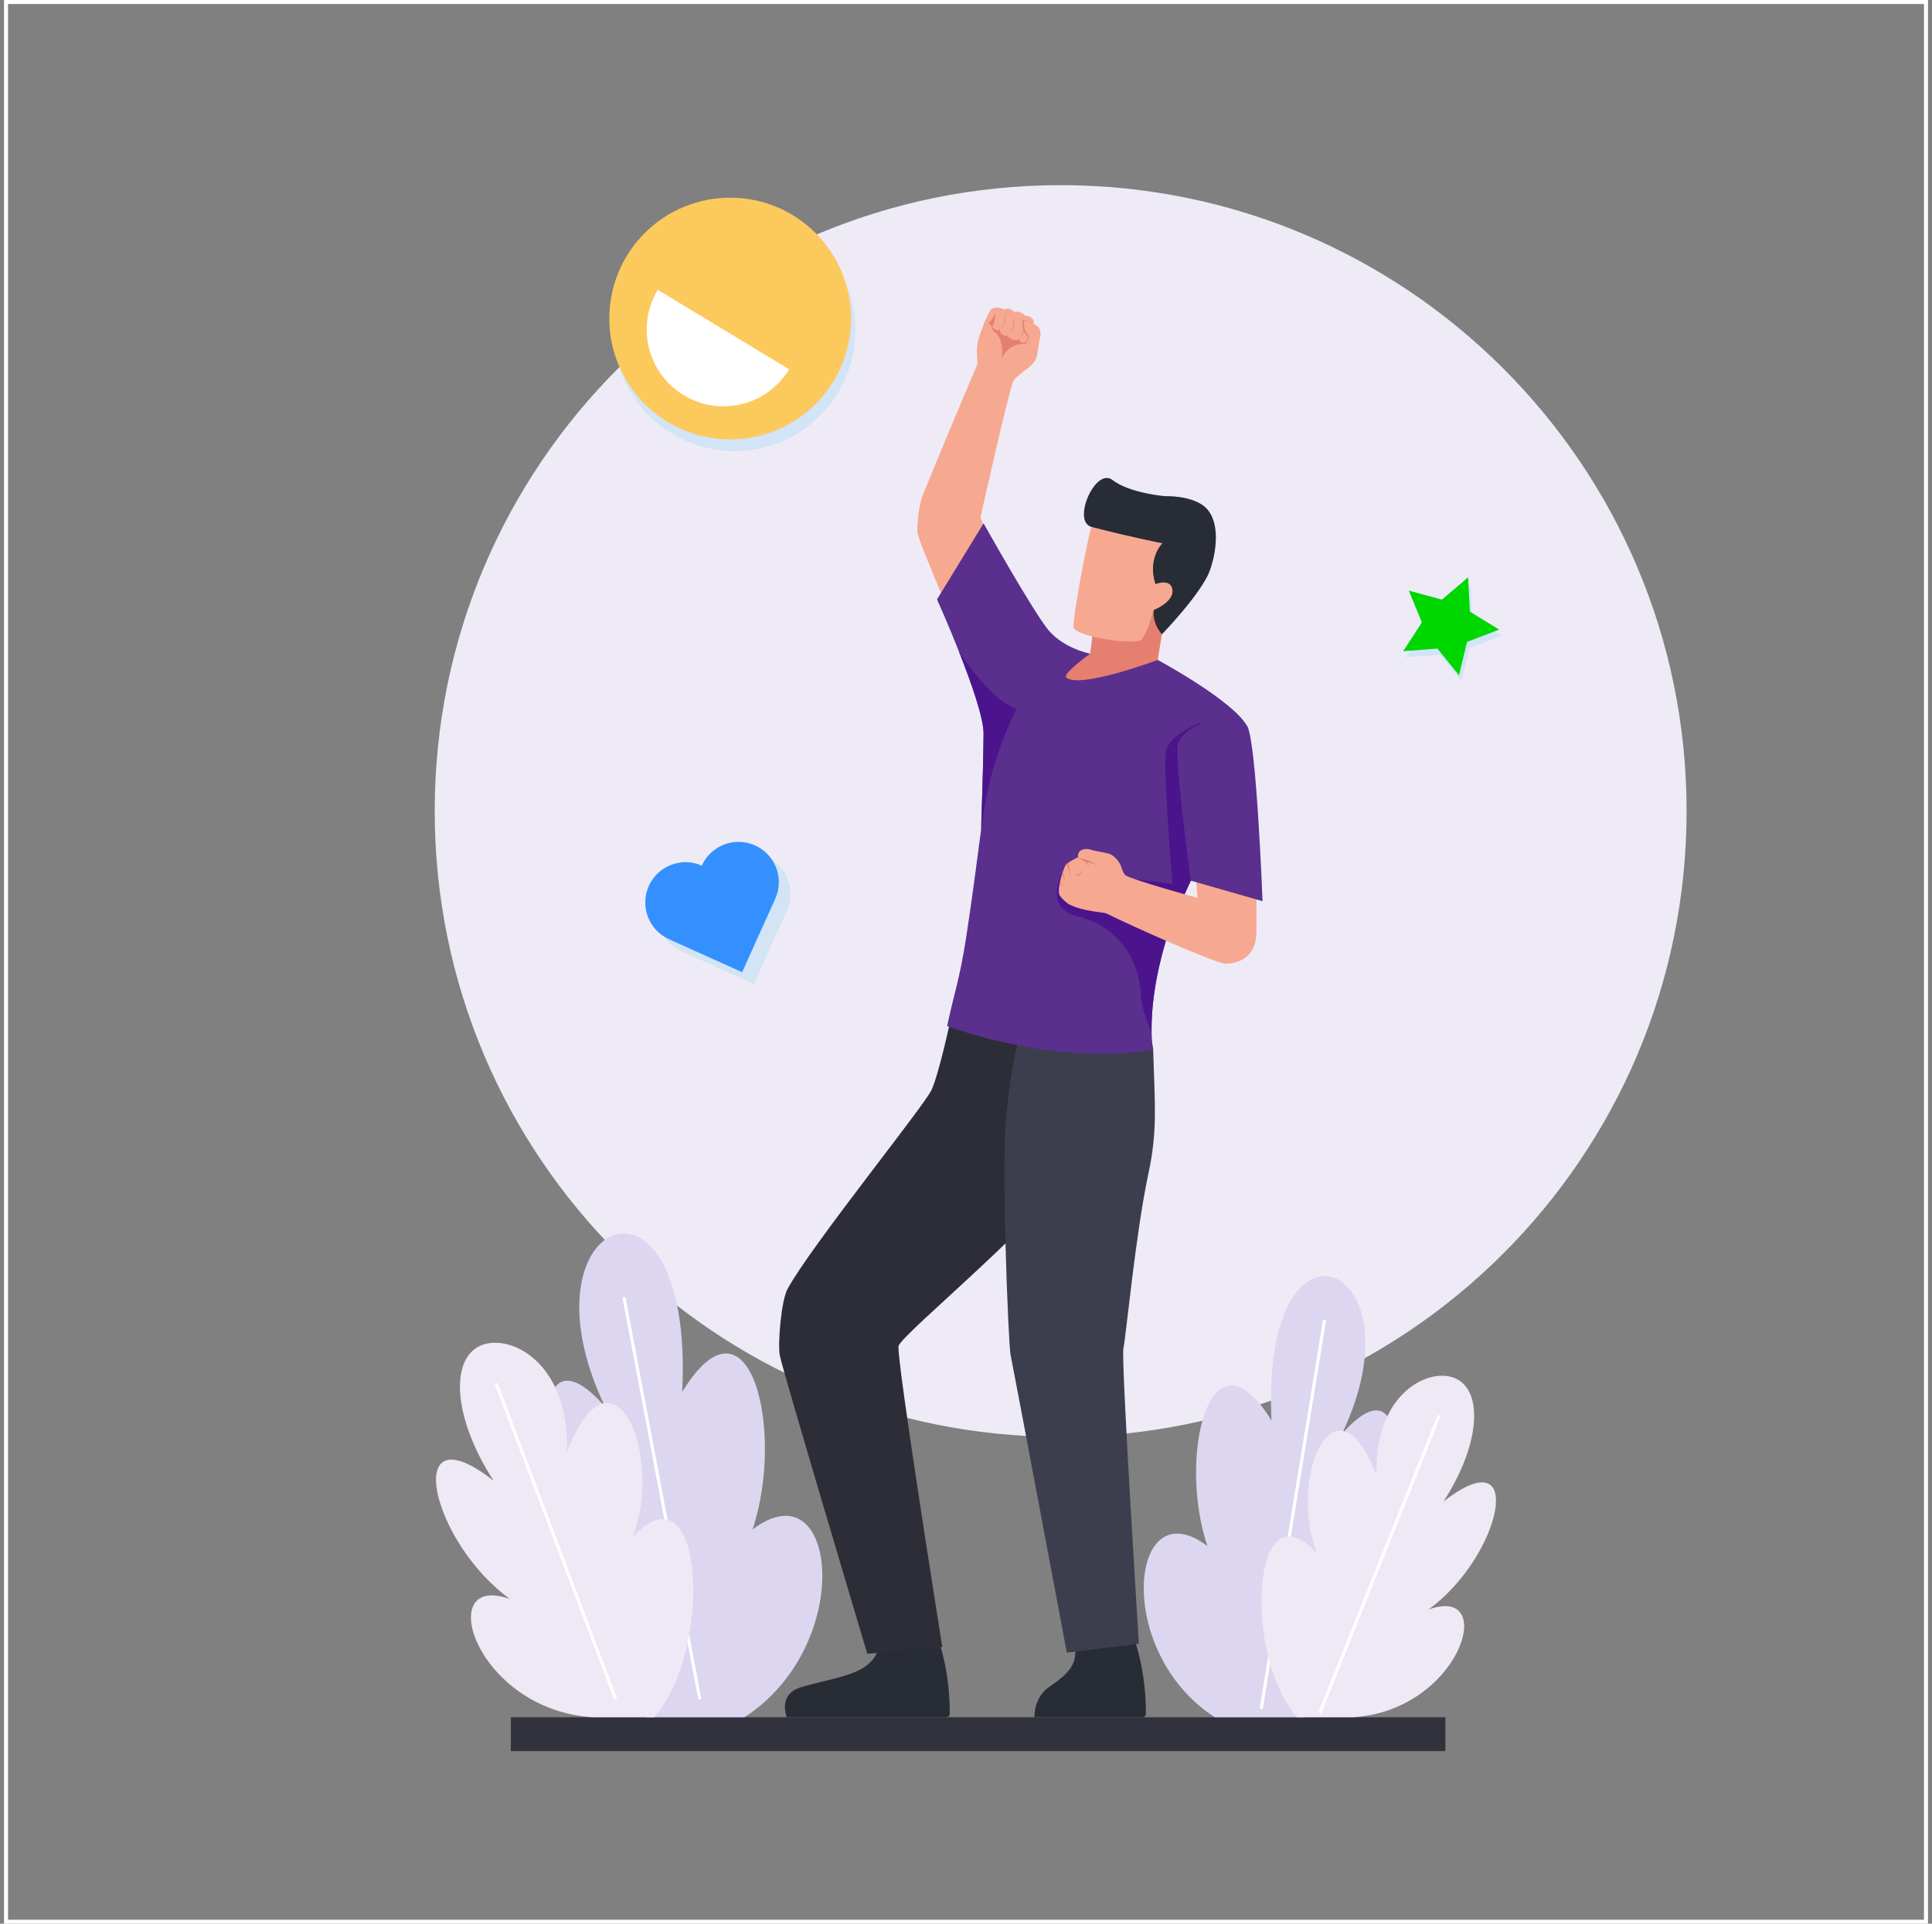 <svg width="241" height="240" viewBox="0 0 241 240" fill="none" xmlns="http://www.w3.org/2000/svg">
<rect x="0" y="0" width="241" height="240" fill="#808080" stroke="none"/>
<g clip-path="url(#clip0_301_3452)">
<path d="M132.308 179.261C175.431 179.261 210.388 144.303 210.388 101.18C210.388 58.058 175.431 23.1 132.308 23.1C89.185 23.1 54.227 58.058 54.227 101.18C54.227 144.303 89.185 179.261 132.308 179.261Z" fill="#EEEBF7"/>
<path d="M240.5 0H0.5V240H240.5V0Z" stroke="white" stroke-miterlimit="10"/>
<path d="M180.3 214.242H63.725V218.462H180.3V214.242Z" fill="#31323D"/>
<path d="M162.63 214.242C175.62 210.956 179.16 192.089 171.094 196.823C175.125 186.786 176.253 168.875 167.385 178.91C177.74 157.296 157.225 149.036 158.605 177.222C151.012 164.847 146.833 181.563 150.607 192.882C140.956 185.569 138.805 206.01 151.531 214.242H162.631H162.63Z" fill="#DCD6F0"/>
<path d="M157.348 213.242C157.337 213.242 157.328 213.242 157.317 213.24C157.211 213.223 157.139 213.122 157.156 213.017L165.01 164.808C165.027 164.702 165.127 164.629 165.233 164.647C165.339 164.664 165.411 164.765 165.394 164.87L157.54 213.079C157.525 213.174 157.442 213.242 157.348 213.242Z" fill="white"/>
<path d="M168.82 214.242C182.191 213.367 186.974 197.612 178.184 200.804C187.29 194.219 190.596 179.079 180.054 187.34C184.88 179.895 185.03 173.052 181.186 171.827C177.782 170.742 171.38 174.21 171.726 184.087C166.503 170.541 160.556 184.647 164.301 193.818C156.138 184.875 154.982 206.484 161.792 214.242H168.82Z" fill="#EEE9F5"/>
<path d="M164.691 213.757C164.667 213.757 164.642 213.752 164.619 213.743C164.52 213.703 164.472 213.589 164.511 213.489L179.267 176.67C179.306 176.57 179.42 176.521 179.52 176.562C179.619 176.601 179.667 176.715 179.628 176.815L164.873 213.635C164.843 213.71 164.769 213.757 164.691 213.757Z" fill="white"/>
<path d="M80.688 214.242C66.443 210.638 62.561 189.948 71.405 195.139C66.985 184.133 65.747 164.49 75.473 175.496C64.117 151.793 86.615 142.735 85.102 173.644C93.428 160.074 98.011 178.404 93.874 190.817C104.456 182.797 106.816 205.214 92.861 214.242H80.688Z" fill="#DCD6F0"/>
<path d="M87.271 212.048C87.18 212.048 87.098 211.984 87.08 211.89L77.674 162.043C77.653 161.937 77.723 161.835 77.828 161.816C77.934 161.796 78.036 161.865 78.055 161.971L87.462 211.818C87.482 211.924 87.413 212.026 87.307 212.045C87.295 212.047 87.283 212.048 87.271 212.048Z" fill="white"/>
<path d="M73.899 214.242C59.237 213.282 53.991 196.006 63.631 199.506C53.645 192.283 50.021 175.681 61.58 184.74C56.287 176.576 56.123 169.07 60.338 167.726C64.071 166.536 71.093 170.34 70.713 181.171C76.44 166.316 82.963 181.787 78.854 191.843C87.806 182.036 89.075 205.734 81.606 214.241H73.898L73.899 214.242Z" fill="#EEE9F5"/>
<path d="M76.751 212.058C76.672 212.058 76.598 212.01 76.568 211.932L61.766 172.805C61.728 172.704 61.779 172.592 61.879 172.554C61.98 172.516 62.091 172.567 62.13 172.667L76.932 211.794C76.97 211.895 76.918 212.006 76.819 212.045C76.796 212.053 76.773 212.057 76.751 212.057V212.058Z" fill="white"/>
<path d="M115.032 61.984C115.624 60.396 120.526 48.646 121.885 45.551C122.024 45.233 121.658 43.594 122.084 42.193C122.372 41.243 123.137 39.281 123.619 38.589C123.709 38.459 124.002 38.434 124.334 38.371C124.421 38.356 125.224 38.453 125.303 38.652C125.526 38.315 126.377 38.585 126.47 38.945C126.718 38.719 127.805 39.046 127.848 39.404C128.39 39.326 129.139 39.766 128.906 40.379C129.662 40.753 129.97 41.214 129.698 42.299C129.522 43.009 129.448 44.309 129.244 44.749C128.992 45.293 128.305 45.904 127.992 46.116C127.514 46.44 126.68 47.123 126.437 47.483C125.95 48.2 122.303 64.57 122.303 64.57L128.906 81.072L122.4 85.599C122.4 85.599 114.754 68.203 114.45 66.514C114.311 65.739 114.656 62.992 115.031 61.985L115.032 61.984Z" fill="#F7A890"/>
<path d="M128.907 40.379C128.907 40.379 127.851 39.937 127.782 39.977C127.712 40.016 127.608 41.128 128.231 41.795C128.537 42.122 127.929 42.896 127.929 42.896C127.929 42.896 125.896 42.636 124.98 44.734C124.98 44.734 125.318 42.029 123.883 41.316C123.883 41.316 123.666 40.381 123.237 40.236C123.237 40.236 123.767 40.23 124.131 39.013C124.131 39.013 124.136 39.799 124.069 40.042C123.993 40.312 123.818 40.556 123.804 40.692C123.774 40.981 124.497 41.404 124.748 41.07C124.569 41.536 125.432 42.174 125.697 41.784C125.577 42.167 126.782 42.738 127.112 42.263C127.069 42.692 127.842 42.98 128.036 42.554C128.336 42.128 128.166 41.94 128.166 41.94C128.166 41.94 127.261 41.209 127.635 39.912C127.68 39.757 128.907 40.379 128.907 40.379Z" fill="#E58070"/>
<path d="M125.452 38.866C125.452 38.866 125.396 40.301 125.324 40.441C125.252 40.582 124.823 40.996 124.823 40.996C124.823 40.996 125.232 40.543 125.255 40.425C125.279 40.306 125.452 38.864 125.452 38.864V38.866Z" fill="#E58070"/>
<path d="M126.554 39.27C126.554 39.27 126.499 40.705 126.427 40.846C126.355 40.986 125.804 41.669 125.804 41.669C125.804 41.669 126.335 40.948 126.357 40.829C126.381 40.71 126.554 39.269 126.554 39.269V39.27Z" fill="#E58070"/>
<path d="M127.743 41.37C127.671 41.511 127.121 42.193 127.121 42.193C127.121 42.193 127.674 41.353 127.698 41.234C127.722 41.116 127.815 41.228 127.743 41.37Z" fill="#E58070"/>
<path d="M118.476 213.805C118.476 214.044 118.293 214.242 118.055 214.242H98.147C98.147 214.242 96.944 211.386 99.95 210.485C102.956 209.582 106.464 209.142 108.193 207.714C109.921 206.286 109.539 205.135 109.841 203.182C110.142 201.228 115.602 200.567 116.415 202.688C117.303 205.006 118.479 208.696 118.477 213.806L118.476 213.805Z" fill="#272C35"/>
<path d="M142.941 213.805C142.941 214.044 142.759 214.242 142.52 214.242H129.036C129.036 214.242 128.936 211.795 130.839 210.485C132.426 209.393 133.233 208.692 133.719 207.809C134.427 206.525 134.004 205.135 134.305 203.18C134.606 201.227 140.066 200.566 140.88 202.687C141.768 205.004 142.944 208.694 142.941 213.805Z" fill="#272C35"/>
<path d="M131.502 129.304L118.553 127.301C118.553 127.301 117.139 133.92 116.208 135.965C115.301 137.958 101.178 155.426 98.244 160.796C97.43 162.286 97.001 167.789 97.275 169.117C97.729 171.312 108.192 206.329 108.192 206.329L117.541 205.465C117.541 205.465 111.781 169.38 112.089 167.935C112.409 166.439 131.443 151.051 134.867 144.244C136.587 140.824 131.502 129.302 131.502 129.302V129.304Z" fill="#2D2D38"/>
<path d="M143.846 130.966C143.735 127.263 130.117 125.873 127.566 129.131C126.285 130.765 125.827 136.939 125.573 138.772C124.829 144.127 125.783 167.682 126.057 169.009C126.511 171.204 133.075 206.183 133.075 206.183L142.067 205.073C142.067 205.073 139.829 169.683 140.137 168.238C140.456 166.741 141.665 153.804 143.265 146.355C144.41 141.024 144.051 137.742 143.846 130.966Z" fill="#3D3E4D"/>
<path d="M122.694 65.291L116.885 74.778C116.885 74.778 122.708 87.716 122.694 91.513C122.68 95.31 122.383 103.502 122.383 103.502L135.989 81.552C135.989 81.552 132.718 80.923 130.796 78.625C128.874 76.327 122.694 65.292 122.694 65.292V65.291Z" fill="#5A2F8D"/>
<path d="M144.415 82.332C144.415 82.332 153.891 87.427 155.587 90.629C157.283 93.832 147.332 110.952 145.445 117.322C142.82 126.178 143.847 130.966 143.847 130.966C143.847 130.966 133.063 133.243 118.147 128.02C119.031 123.799 119.672 122.363 120.503 117.061C122.059 107.123 123.105 96.036 124.505 90.818C125.833 85.87 135.908 82.202 135.908 82.202L144.416 82.333L144.415 82.332Z" fill="#5A2F8D"/>
<path d="M145.445 117.324C143.865 122.648 143.607 126.502 143.651 128.729C143.058 127.399 142.356 125.534 142.309 124.063C142.231 121.484 140.82 115.903 134.329 114.284C129.894 113.179 132.716 108.467 132.716 108.467L136.669 109.085L146.261 110.282C146.261 110.282 145.051 95.936 145.446 93.763C145.839 91.586 149.725 90.214 149.725 90.214L154.703 96.06C152.339 102.586 146.804 112.735 145.447 117.322L145.445 117.324Z" fill="#4B148D"/>
<path d="M136.537 77.146L135.988 81.551C135.988 81.551 132.512 84.059 132.991 84.508C134.597 86.009 144.414 82.333 144.414 82.333L145.442 76.002L140.221 73.541L136.536 77.147L136.537 77.146Z" fill="#E58070"/>
<path d="M136.162 65.738C135.93 65.894 133.551 78.001 133.965 78.432C135.133 79.643 141.682 80.471 142.392 79.789C143.101 79.108 143.88 76.118 143.88 76.118C143.88 76.118 146.121 75.563 146.486 74.534C146.874 73.442 146.722 68.227 146.323 67.698C145.923 67.169 137.125 65.093 136.162 65.74V65.738Z" fill="#F7A890"/>
<path d="M144.997 67.774C144.997 67.774 143.088 69.675 144.131 72.87C144.131 72.87 146.065 72.088 146.256 73.598C146.447 75.109 143.912 76.112 143.912 76.112C143.82 77.264 144.202 78.259 144.934 79.14C144.934 79.14 149.927 73.984 150.926 71.155C151.926 68.327 152.161 64.561 150.071 63.057C148.295 61.781 145.372 61.903 145.372 61.903C145.372 61.903 140.921 61.554 138.781 59.888C136.643 58.223 133.66 65.089 136.162 65.738C141.294 67.069 144.996 67.774 144.996 67.774H144.997Z" fill="#272C35"/>
<path d="M139.781 107.939C140.037 108.545 140.076 108.944 140.43 109.212C141.138 109.747 149.379 112.024 149.379 112.024L148.065 95.275L156.278 96.001C156.266 94.22 156.921 114.241 156.696 116.863C156.481 119.354 154.506 120.242 152.894 120.23C151.675 120.222 141.158 115.532 138.066 113.986C137.611 113.758 135.114 113.765 133.309 112.792C133.003 112.626 132.276 111.948 132.145 111.617C131.831 110.822 132.715 108.008 133.063 107.766C133.41 107.522 134.202 107.029 134.48 106.96C134.359 106.217 135.02 105.692 136.115 106.024C136.831 106.241 138.155 106.382 138.594 106.613C139.136 106.898 139.632 107.58 139.783 107.936L139.781 107.939Z" fill="#F7A890"/>
<path d="M134.478 106.961L135.818 107.363L136.841 107.901L135.659 107.543L135.836 108.152L135.478 107.557L134.478 106.961Z" fill="#E58070"/>
<path d="M133.273 107.624L133.555 109.313L133.061 107.767L133.273 107.624Z" fill="#E58070"/>
<path d="M132.587 108.757L132.94 110.123L132.491 109.038L132.587 108.757Z" fill="#E58070"/>
<path d="M132.259 109.873L132.536 110.798L132.198 110.143L132.259 109.873Z" fill="#E58070"/>
<path d="M134.965 108.666L134.544 109.087L133.965 109.212H134.637L134.965 108.666Z" fill="#E58070"/>
<path d="M155.586 90.63C156.73 92.451 157.492 112.43 157.492 112.43L148.546 109.868C148.546 109.868 146.733 96.593 146.854 93.329C146.976 90.065 154.344 88.656 155.586 90.63Z" fill="#5A2F8D"/>
<path d="M126.811 88.425C124.783 92.502 123.383 96.889 122.688 101.387C122.594 101.976 122.513 102.581 122.395 103.174C122.45 101.614 122.679 94.858 122.691 91.511C122.699 89.529 121.116 85.059 119.603 81.236C119.985 81.903 123.715 87.487 126.811 88.425Z" fill="#4B148D"/>
<g style="mix-blend-mode:multiply" opacity="0.36">
<path d="M89.006 109.452C86.485 108.342 83.534 109.47 82.4 111.986C81.259 114.517 82.386 117.494 84.915 118.636L94.038 122.749L98.171 113.585C99.312 111.054 98.185 108.077 95.655 106.936C93.124 105.794 90.147 106.921 89.006 109.451V109.452Z" fill="#A2D7F2"/>
</g>
<path d="M87.542 107.991C85.021 106.881 82.07 108.009 80.936 110.526C79.795 113.057 80.922 116.034 83.451 117.175L92.574 121.289L96.707 112.124C97.848 109.593 96.721 106.616 94.192 105.475C91.661 104.334 88.683 105.461 87.542 107.99V107.991Z" fill="#3590FF"/>
<g style="mix-blend-mode:multiply" opacity="0.36">
<path d="M91.628 56.275C99.954 56.275 106.704 49.526 106.704 41.2C106.704 32.874 99.954 26.124 91.628 26.124C83.302 26.124 76.553 32.874 76.553 41.2C76.553 49.526 83.302 56.275 91.628 56.275Z" fill="#A2D7F2"/>
</g>
<path d="M101.74 50.398C107.628 44.511 107.628 34.966 101.74 29.078C95.853 23.191 86.308 23.191 80.42 29.078C74.533 34.966 74.533 44.511 80.42 50.398C86.308 56.286 95.853 56.286 101.74 50.398Z" fill="#FCC95D"/>
<path d="M82.056 36.156C79.317 40.679 80.764 46.566 85.287 49.306C89.809 52.045 95.697 50.598 98.436 46.075L82.056 36.156Z" fill="white"/>
<g style="mix-blend-mode:multiply" opacity="0.36">
<path d="M187.315 79.319L183.314 80.851L182.307 85.016L179.613 81.684L175.341 82.014L177.678 78.422L176.045 74.461L180.182 75.574L183.445 72.796L183.666 77.075L187.315 79.319Z" fill="#A2D7F2"/>
</g>
<path d="M187.005 78.548L183.003 80.081L181.998 84.245L179.304 80.913L175.032 81.242L177.368 77.651L175.734 73.689L179.873 74.803L183.134 72.025L183.355 76.304L187.005 78.548Z" fill="#00D600"/>
</g>
<defs>
<clipPath id="clip0_301_3452">
<rect width="240" height="240" fill="white" transform="translate(0.5)"/>
</clipPath>
</defs>
</svg>
